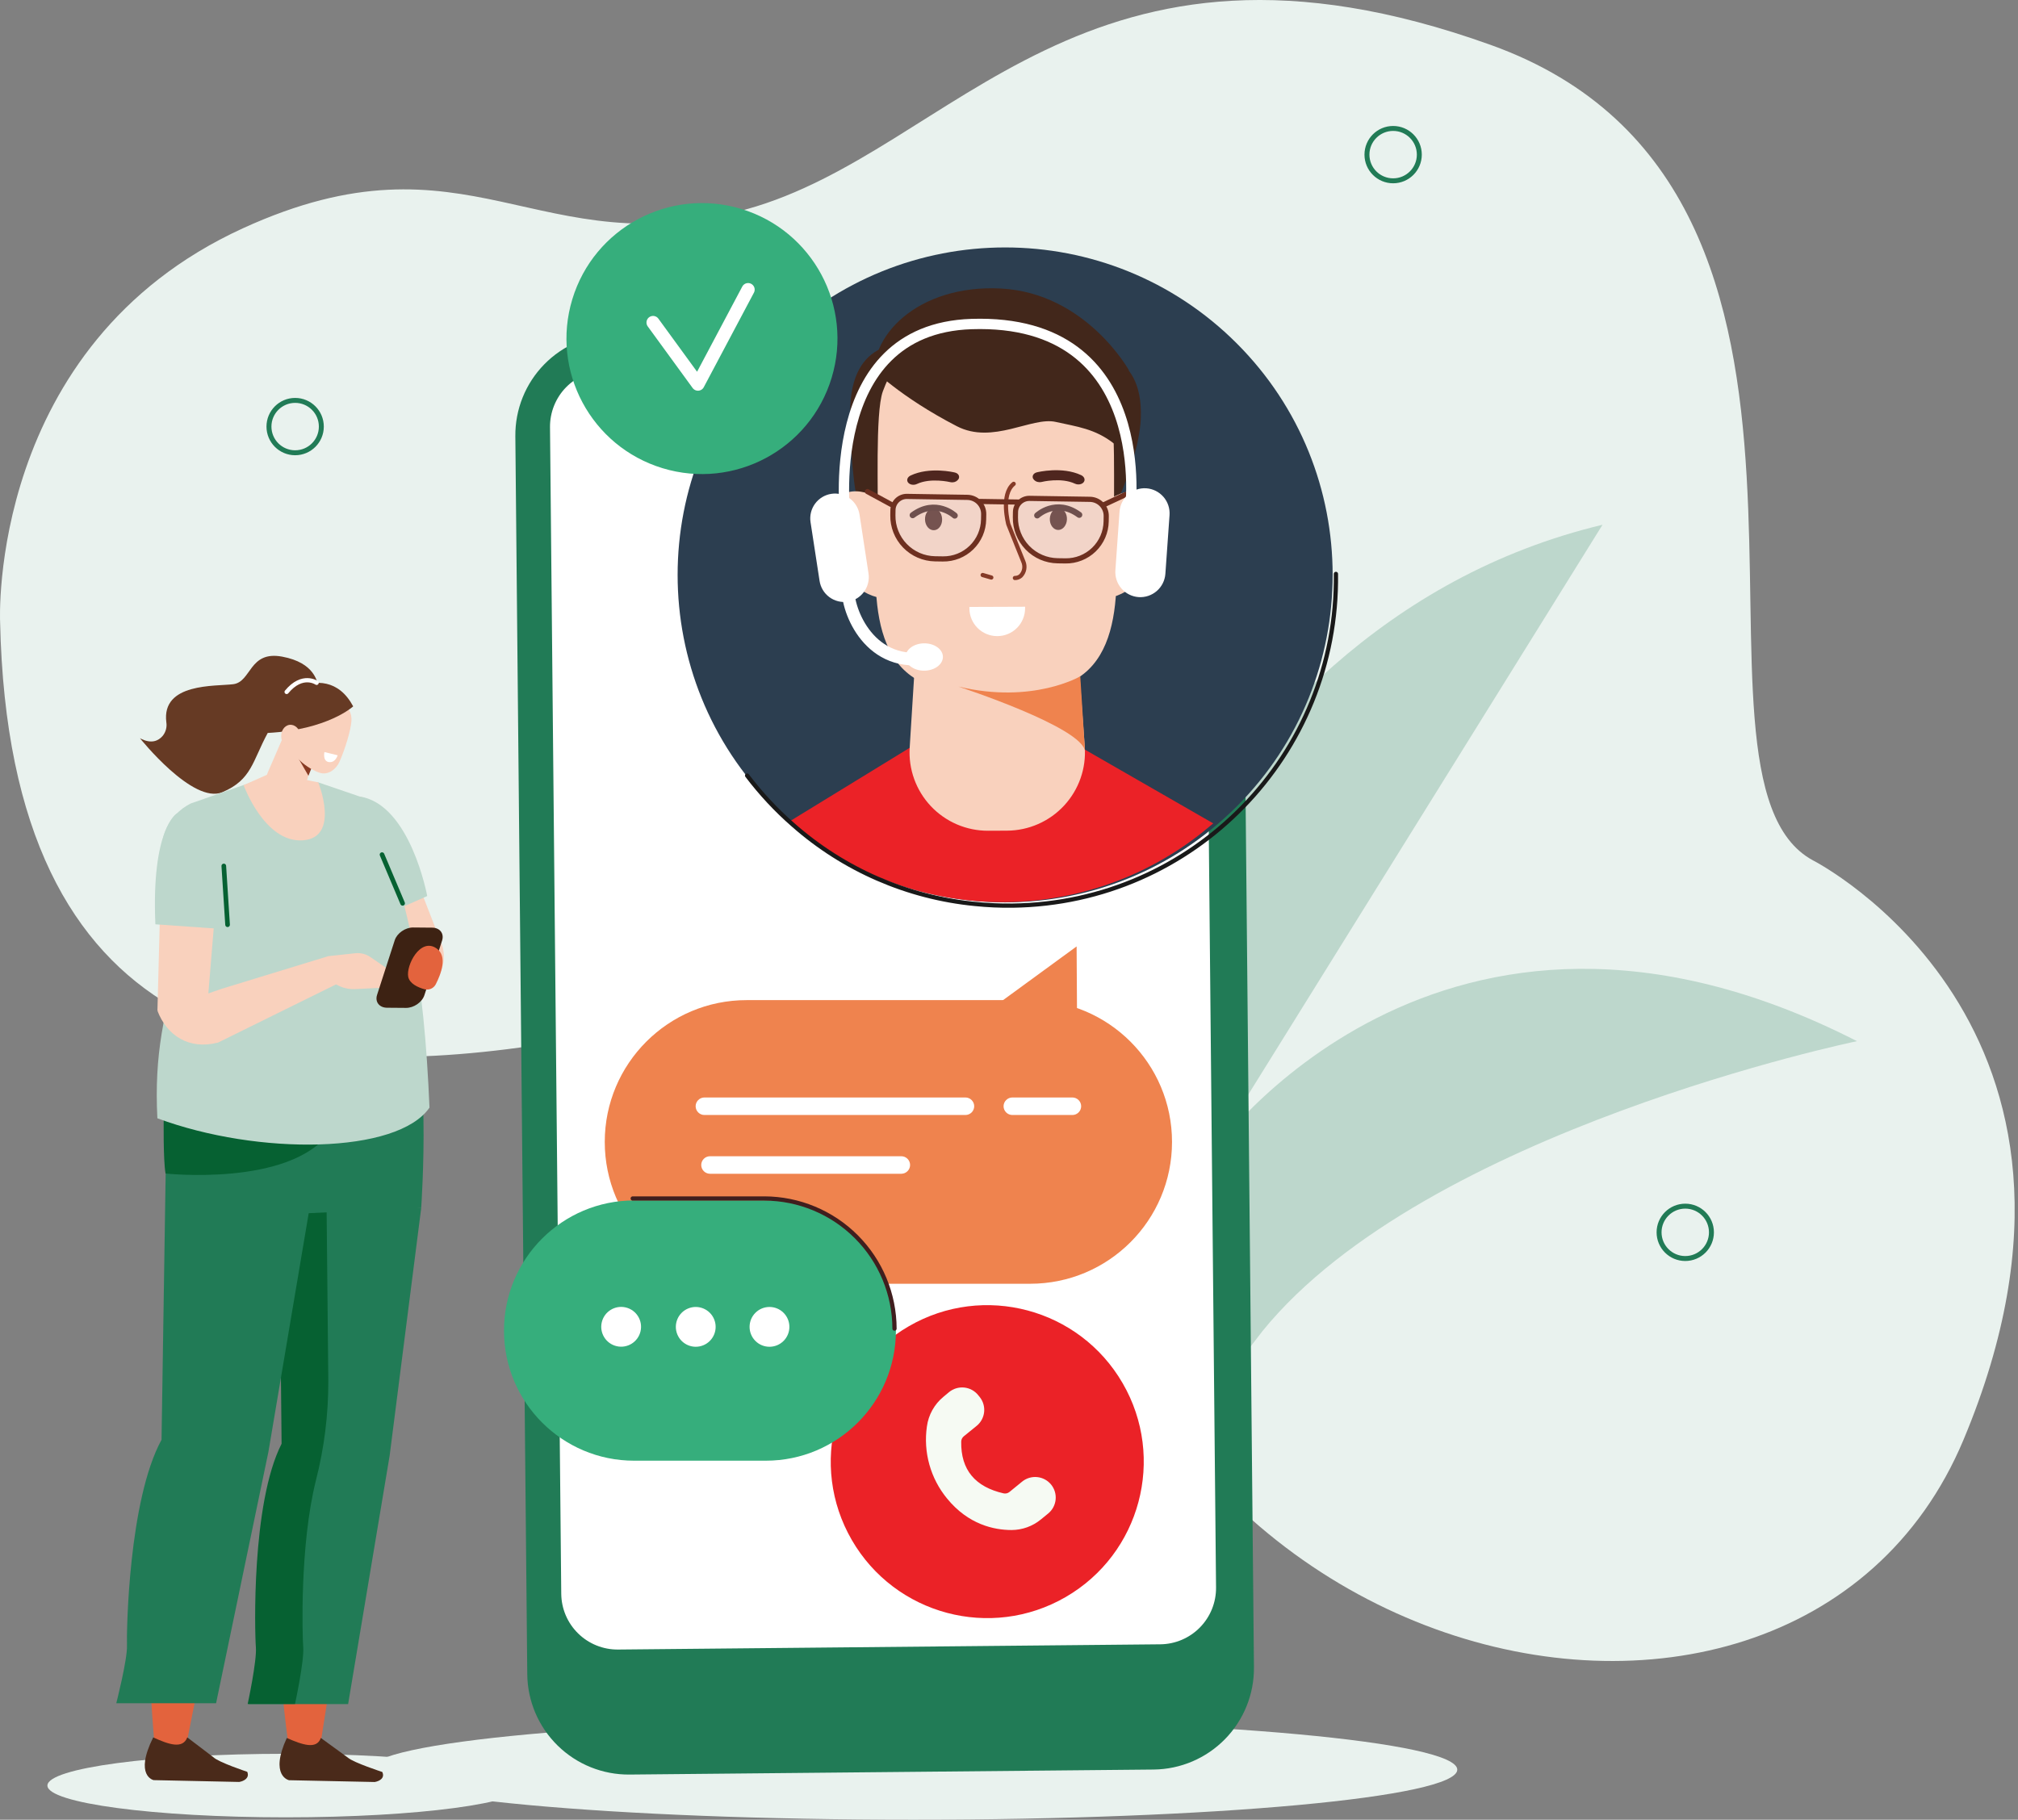 <svg width="214" height="193" viewBox="0 0 214 193" fill="none" xmlns="http://www.w3.org/2000/svg">
    <rect x="0" y="0" width="214" height="193" fill="#808080" stroke="none"/>
    <g clip-path="url(#clip0_1109_6330)">
        <path
            d="M0.01 65.938C0.01 65.938 -1.339 36.609 25.761 24.211C49.77 13.229 57.008 28.345 79.191 22.186C101.373 16.027 114.911 -10.748 158.106 4.772C201.3 20.292 175.839 82.415 192.258 91.25C192.258 91.25 226.645 108.739 208.218 152.71C189.791 196.682 109.667 177.244 110.942 107.668C111.416 82.282 1.95 155.663 0.01 65.938Z"
            fill="#E9F2EE" />
        <path
            d="M111.223 121.776C111.223 121.776 124.041 66.626 169.94 55.656L128.408 122.468C128.408 122.468 152.566 87.78 196.924 110.425C196.924 110.425 151.173 119.891 133.893 141.159C133.893 141.159 125.117 152.43 120.352 159.991C105.181 184.071 111.223 121.776 111.223 121.776Z"
            fill="#BDD7CC" />
        <path
            d="M96.854 192.998C128.711 192.998 154.537 190.621 154.537 187.689C154.537 184.757 128.711 182.38 96.854 182.38C64.996 182.38 39.171 184.757 39.171 187.689C39.171 190.621 64.996 192.998 96.854 192.998Z"
            fill="#E9F2EE" />
        <path
            d="M66.766 188.208L122.336 187.676C125.186 187.648 127.908 186.489 129.903 184.454C131.898 182.419 133.004 179.675 132.976 176.826L131.712 45.521C131.683 42.672 130.524 39.95 128.49 37.955C126.455 35.959 123.711 34.854 120.861 34.881L65.29 35.413C62.441 35.441 59.718 36.6 57.723 38.635C55.728 40.67 54.623 43.414 54.65 46.264L55.915 177.567C55.943 180.417 57.102 183.139 59.137 185.135C61.172 187.13 63.916 188.236 66.766 188.208V188.208Z"
            fill="#217B56" />
        <path
            d="M65.547 174.949L123.042 174.394C123.826 174.387 124.602 174.225 125.323 173.918C126.045 173.611 126.699 173.165 127.248 172.605C127.797 172.045 128.231 171.382 128.524 170.655C128.817 169.927 128.964 169.149 128.956 168.365L127.765 44.638C127.757 43.854 127.595 43.079 127.288 42.358C126.981 41.636 126.534 40.982 125.974 40.433C125.415 39.884 124.752 39.451 124.025 39.158C123.297 38.865 122.519 38.718 121.735 38.726L64.24 39.279C63.456 39.287 62.681 39.449 61.959 39.755C61.238 40.063 60.584 40.509 60.034 41.069C59.485 41.629 59.052 42.291 58.759 43.019C58.466 43.746 58.319 44.524 58.326 45.309L59.518 169.035C59.526 169.82 59.687 170.595 59.994 171.316C60.301 172.038 60.748 172.692 61.308 173.241C61.867 173.791 62.53 174.224 63.258 174.517C63.985 174.81 64.763 174.957 65.547 174.949V174.949Z"
            fill="white" />
        <path
            d="M113.009 169.382C120.94 164.79 123.648 154.637 119.055 146.706C114.463 138.774 104.311 136.067 96.379 140.659C88.447 145.251 85.74 155.404 90.333 163.336C94.925 171.267 105.077 173.974 113.009 169.382Z"
            fill="#EB2227" />
        <path
            d="M100.04 148.149C99.085 148.937 98.463 150.056 98.295 151.282C98.098 152.637 98.187 154.018 98.556 155.336C98.924 156.654 99.565 157.88 100.436 158.936C102.7 161.71 105.435 162.27 107.265 162.274C108.402 162.271 109.503 161.875 110.381 161.153L111.152 160.523C111.601 160.157 111.886 159.628 111.944 159.051C112.003 158.475 111.83 157.899 111.464 157.45V157.45C111.097 157.002 110.568 156.718 109.992 156.659C109.416 156.601 108.84 156.774 108.391 157.14L107.052 158.234C106.965 158.305 106.863 158.356 106.754 158.382C106.644 158.408 106.531 158.409 106.421 158.385C103.44 157.7 101.878 155.92 101.933 152.887C101.936 152.78 101.962 152.675 102.01 152.579C102.058 152.482 102.126 152.398 102.209 152.331L103.568 151.228C104.017 150.863 104.302 150.335 104.363 149.76C104.423 149.185 104.252 148.609 103.889 148.16L103.727 147.961C103.545 147.736 103.321 147.55 103.066 147.412C102.812 147.275 102.533 147.19 102.245 147.161C101.957 147.133 101.667 147.161 101.39 147.246C101.114 147.331 100.857 147.469 100.634 147.654L100.04 148.149Z"
            fill="#F6FAF3" />
        <path d="M103.644 108.063L114.254 114.195L114.17 100.377L103.644 108.063Z" fill="#EF834E" />
        <path
            d="M109.246 106.072H79.174C70.867 106.072 64.132 112.806 64.132 121.113C64.132 129.42 70.867 136.154 79.174 136.154H109.246C117.553 136.154 124.287 129.42 124.287 121.113C124.287 112.806 117.553 106.072 109.246 106.072Z"
            fill="#EF834E" />
        <path
            d="M102.381 118.256H74.698C74.452 118.255 74.216 118.157 74.042 117.983C73.868 117.809 73.769 117.573 73.769 117.327V117.327C73.769 117.081 73.868 116.845 74.042 116.671C74.216 116.497 74.452 116.399 74.698 116.398H102.381C102.627 116.399 102.863 116.497 103.037 116.671C103.211 116.845 103.31 117.081 103.31 117.327V117.327C103.31 117.573 103.211 117.809 103.037 117.983C102.863 118.157 102.627 118.255 102.381 118.256V118.256Z"
            fill="white" />
        <path
            d="M113.723 118.256H107.354C107.107 118.255 106.872 118.157 106.698 117.983C106.524 117.809 106.425 117.573 106.424 117.327V117.327C106.425 117.081 106.524 116.845 106.698 116.671C106.872 116.497 107.107 116.399 107.354 116.398H113.723C113.97 116.399 114.205 116.497 114.379 116.671C114.554 116.845 114.652 117.081 114.653 117.327V117.327C114.652 117.573 114.554 117.809 114.379 117.983C114.205 118.157 113.97 118.255 113.723 118.256V118.256Z"
            fill="white" />
        <path
            d="M95.582 124.488H75.292C75.046 124.487 74.809 124.389 74.635 124.215C74.461 124.041 74.363 123.805 74.363 123.558V123.558C74.363 123.312 74.461 123.076 74.635 122.902C74.809 122.728 75.046 122.63 75.292 122.629H95.582C95.829 122.63 96.065 122.728 96.239 122.902C96.413 123.076 96.511 123.312 96.511 123.558C96.511 123.804 96.412 124.04 96.238 124.214C96.064 124.388 95.829 124.487 95.582 124.488V124.488Z"
            fill="white" />
        <path
            d="M81.208 127.318H67.246C59.625 127.318 53.446 133.496 53.446 141.118V141.12C53.446 148.741 59.625 154.92 67.246 154.92H81.208C88.829 154.92 95.008 148.741 95.008 141.12V141.118C95.008 133.496 88.829 127.318 81.208 127.318Z"
            fill="#36AE7C" />
        <path
            d="M67.097 127.11H81.059C84.715 127.121 88.219 128.578 90.805 131.164C93.391 133.75 94.848 137.254 94.859 140.91"
            stroke="#401E1E" stroke-width="0.45" stroke-linecap="round"
            stroke-linejoin="round" />
        <path
            d="M31.299 48.02C32.833 48.02 34.076 46.777 34.076 45.243C34.076 43.709 32.833 42.466 31.299 42.466C29.765 42.466 28.522 43.709 28.522 45.243C28.522 46.777 29.765 48.02 31.299 48.02Z"
            stroke="#217B56" stroke-width="0.525" stroke-linecap="round"
            stroke-linejoin="round" />
        <path
            d="M147.736 19.177C149.27 19.177 150.513 17.933 150.513 16.4C150.513 14.866 149.27 13.623 147.736 13.623C146.202 13.623 144.959 14.866 144.959 16.4C144.959 17.933 146.202 19.177 147.736 19.177Z"
            stroke="#217B56" stroke-width="0.525" stroke-linecap="round"
            stroke-linejoin="round" />
        <path
            d="M178.714 133.478C180.248 133.478 181.491 132.235 181.491 130.701C181.491 129.168 180.248 127.924 178.714 127.924C177.18 127.924 175.937 129.168 175.937 130.701C175.937 132.235 177.18 133.478 178.714 133.478Z"
            stroke="#217B56" stroke-width="0.525" stroke-linecap="round"
            stroke-linejoin="round" />
        <path fill-rule="evenodd" clip-rule="evenodd"
            d="M45.319 103.901C46.915 104.165 47.447 101.505 46.794 100.025L42.382 88.654C41.18 85.627 38.481 83.756 36.708 84.721C35.998 85.1 35.913 86.331 36.497 87.484L43.267 106.103L45.319 103.901Z"
            fill="#F9D1BD" />
        <path fill-rule="evenodd" clip-rule="evenodd"
            d="M17.249 78.051C17.412 77.851 17.531 77.618 17.599 77.368C17.666 77.119 17.68 76.858 17.639 76.602C17.107 72.394 22.855 72.806 24.733 72.566C26.683 72.314 26.396 68.99 29.919 69.642C33.443 70.295 33.542 72.385 33.711 72.417C33.957 72.463 31.76 75.093 31.76 75.093C31.76 75.093 30.014 74.749 28.391 77.736C26.768 80.722 26.704 82.701 23.58 84.02C20.455 85.34 14.843 78.296 14.843 78.296C16.059 78.954 16.815 78.558 17.249 78.051Z"
            fill="#663A24" />
        <path fill-rule="evenodd" clip-rule="evenodd"
            d="M55.583 189.375C55.583 191.237 44.266 192.745 30.306 192.745C16.346 192.745 5.029 191.236 5.029 189.375C5.029 187.515 16.345 186.006 30.306 186.006C44.267 186.006 55.583 187.513 55.583 189.375Z"
            fill="#E9F2EE" />
        <path fill-rule="evenodd" clip-rule="evenodd"
            d="M30.616 185.22C30.616 185.22 27.196 162.344 31.613 153.301L29.201 122.267L43.663 123.264L33.919 185.401L30.616 185.22Z"
            fill="#E3633D" />
        <path fill-rule="evenodd" clip-rule="evenodd"
            d="M34.023 184.323L36.894 186.414C37.458 186.93 40.538 187.934 40.538 187.934C40.845 188.576 40.246 188.912 39.737 188.998L30.65 188.808C30.65 188.808 28.552 188.372 30.413 184.327C32.067 185.057 33.592 185.58 34.023 184.323Z"
            fill="#4A2A1A" />
        <path fill-rule="evenodd" clip-rule="evenodd"
            d="M44.668 128.118L41.319 154.393L36.917 180.736H26.339C26.339 180.736 27.327 176.155 27.21 174.706C27.093 173.258 26.71 159.468 29.936 153.127L29.678 127.298L44.668 128.118Z"
            fill="#217B56" />
        <path fill-rule="evenodd" clip-rule="evenodd"
            d="M29.861 153.123L29.604 127.295L34.628 127.571L34.816 146.477C34.825 150.034 34.383 153.577 33.498 157.023C31.782 163.905 32.06 173.497 32.156 174.696C32.273 176.148 31.285 180.725 31.285 180.725H26.265C26.265 180.725 27.253 176.145 27.135 174.696C27.018 173.247 26.635 159.465 29.861 153.123Z"
            fill="#066132" />
        <path fill-rule="evenodd" clip-rule="evenodd"
            d="M16.412 185.176C16.412 185.176 13.988 162.029 18.797 152.87L17.733 121.469L32.15 122.478L19.698 185.357L16.412 185.176Z"
            fill="#E3633D" />
        <path fill-rule="evenodd" clip-rule="evenodd"
            d="M19.861 184.266L22.638 186.377C23.181 186.909 26.217 187.916 26.217 187.916C26.495 188.565 25.88 188.907 25.367 188.992L16.29 188.799C16.29 188.799 14.211 188.359 16.247 184.266C17.87 185.009 19.374 185.54 19.861 184.266Z"
            fill="#4A2A1A" />
        <path fill-rule="evenodd" clip-rule="evenodd"
            d="M32.954 127.385L28.464 153.985L22.915 180.643H12.332C12.332 180.643 13.518 176.008 13.465 174.538C13.412 173.068 13.628 159.11 17.13 152.699L17.574 124.048L32.954 127.385Z"
            fill="#217B56" />
        <path fill-rule="evenodd" clip-rule="evenodd"
            d="M22.972 106.894L42.737 108.4C45.952 109.581 44.666 128.118 44.666 128.118L31.67 128.719C25.64 128.593 18.491 133.329 17.739 123.268C16.882 111.766 22.972 106.894 22.972 106.894Z"
            fill="#217B56" />
        <path fill-rule="evenodd" clip-rule="evenodd"
            d="M17.556 124.463C17.556 124.463 30.678 125.881 34.934 120.114L17.361 118.605C17.361 118.605 17.295 122.993 17.556 124.463Z"
            fill="#066132" />
        <path fill-rule="evenodd" clip-rule="evenodd"
            d="M38.15 84.481L33.752 82.979L27.8 82.575L20.235 85.212C19.005 85.82 18.043 86.861 17.534 88.135C17.025 89.41 17.005 90.827 17.478 92.115L19.329 100.773C17.363 107.304 16.348 111.885 16.689 118.605C27.416 122.588 42.161 122.393 45.546 117.472C44.975 104.018 43.374 93.139 38.15 84.481Z"
            fill="#BDD7CC" />
        <path fill-rule="evenodd" clip-rule="evenodd"
            d="M33.693 79.129L32.108 84.157C32.015 84.453 31.845 84.72 31.616 84.93C31.386 85.139 31.105 85.284 30.801 85.35C30.498 85.414 30.183 85.396 29.89 85.297C29.597 85.198 29.336 85.021 29.134 84.786L28.742 84.334C28.465 84.01 28.285 83.614 28.222 83.192C28.16 82.771 28.217 82.34 28.387 81.949L30.891 76.164L33.693 79.129Z"
            fill="#F9D1BD" />
        <path fill-rule="evenodd" clip-rule="evenodd"
            d="M33.353 80.667L32.707 82.275L31.602 80.36L33.353 80.667Z" fill="#873B24" />
        <path
            d="M33.752 82.979C33.752 82.979 36.13 88.867 32.088 89.126C28.047 89.385 25.834 83.274 25.834 83.274L28.786 81.961L33.752 82.979Z"
            fill="#F9D1BD" />
        <path fill-rule="evenodd" clip-rule="evenodd"
            d="M31.477 75.189C31.564 74.795 31.803 74.451 32.143 74.233C32.483 74.015 32.896 73.94 33.291 74.026L36.128 74.655C36.944 74.833 37.327 75.634 37.268 76.477C37.199 77.469 36.602 79.429 35.997 80.8C35.654 81.573 34.853 82.178 34.046 81.997C33.175 81.804 30.755 80.385 30.854 78.757C30.934 77.516 31.209 76.4 31.478 75.189H31.477Z"
            fill="#F9D1BD" />
        <path fill-rule="evenodd" clip-rule="evenodd"
            d="M27.417 77.297C27.417 77.297 29.693 73.607 31.31 72.94C33.484 72.054 35.92 72.054 37.454 74.916C37.454 74.916 34.782 77.399 28.389 77.736L27.417 77.297Z"
            fill="#663A24" />
        <path fill-rule="evenodd" clip-rule="evenodd"
            d="M29.829 78.257C29.914 78.945 30.441 79.44 31.005 79.365C31.569 79.291 31.959 78.67 31.874 77.984C31.789 77.297 31.262 76.801 30.698 76.877C30.134 76.954 29.744 77.571 29.829 78.257Z"
            fill="#F9D1BD" />
        <path fill-rule="evenodd" clip-rule="evenodd"
            d="M35.805 80.105L34.403 79.763C34.403 79.763 34.188 80.741 34.887 80.826C35.585 80.912 35.805 80.105 35.805 80.105Z"
            fill="white" />
        <path fill-rule="evenodd" clip-rule="evenodd"
            d="M21.957 107.026L23.176 92.257C23.516 88.702 21.482 86.123 18.902 86.84C17.886 87.122 17.128 89.342 17.128 90.72L16.694 107.212L21.957 107.026Z"
            fill="#F9D1BD" />
        <path fill-rule="evenodd" clip-rule="evenodd"
            d="M16.701 107.219C17.705 109.813 20.016 111.379 23.135 110.57L37.261 103.6L34.818 101.409L23.495 104.875L16.701 107.219Z"
            fill="#F9D1BD" />
        <path
            d="M34.817 101.409L37.671 101.101C38.241 101.039 38.814 101.183 39.286 101.509L41.2 102.825C41.354 102.931 41.48 103.073 41.566 103.239C41.653 103.405 41.699 103.59 41.699 103.777C41.699 103.964 41.653 104.149 41.566 104.314C41.48 104.48 41.354 104.623 41.2 104.729V104.729L37.593 104.906C36.747 104.932 35.92 104.659 35.255 104.135L34.078 103.248L34.817 101.409Z"
            fill="#F9D1BD" />
        <path d="M33.576 72.419C33.576 72.419 32.065 71.366 30.396 73.387" stroke="white"
            stroke-width="0.45" stroke-linecap="round" stroke-linejoin="round" />
        <path fill-rule="evenodd" clip-rule="evenodd"
            d="M41.042 106.88L43.069 106.896C43.892 106.896 44.764 106.295 45.007 105.545L46.88 99.76C47.123 99.01 46.649 98.391 45.826 98.386L43.799 98.368C42.977 98.368 42.104 98.971 41.861 99.719L39.988 105.513C39.745 106.254 40.219 106.873 41.042 106.88Z"
            fill="#3D2213" />
        <path fill-rule="evenodd" clip-rule="evenodd"
            d="M44.987 104.912C45.22 104.981 45.469 104.967 45.693 104.872C45.916 104.777 46.099 104.607 46.211 104.392C46.743 103.351 47.511 101.42 46.284 100.58C44.562 99.398 43.035 102.411 43.294 103.614C43.447 104.33 44.314 104.717 44.987 104.912Z"
            fill="#E3633D" />
        <path
            d="M131.148 85.532C144.711 71.969 144.711 49.979 131.148 36.416C117.585 22.853 95.595 22.853 82.031 36.416C68.468 49.979 68.468 71.969 82.031 85.532C95.595 99.096 117.585 99.096 131.148 85.532Z"
            fill="#2C3E50" />
        <path
            d="M106.763 95.676C114.267 95.577 121.529 93.001 127.419 88.351L128.66 87.326L114.807 79.364C114.807 79.364 113.539 86.694 104.986 86.797C96.793 86.897 97.329 78.784 97.329 78.784L83.728 87.118C90.074 92.737 98.287 95.788 106.763 95.676V95.676Z"
            fill="#EB2227" />
        <path fill-rule="evenodd" clip-rule="evenodd"
            d="M93.052 55.135C93.052 55.135 94.671 52.388 94.256 44.743L96.824 36.531C96.824 36.531 90.505 35.305 90.168 43.065C90.078 45.138 90.346 50.964 90.949 53.131C91.786 56.099 93.052 55.135 93.052 55.135Z"
            fill="#42271B" />
        <path fill-rule="evenodd" clip-rule="evenodd"
            d="M117.064 56.179C117.064 56.179 115.69 53.301 116.766 45.716L114.912 37.322C114.912 37.322 121.313 36.649 120.976 44.415C120.764 49.318 117.064 56.179 117.064 56.179Z"
            fill="#42271B" />
        <path
            d="M93.052 55.135C93.181 52.817 92.782 43.785 93.624 41.501C95.082 37.545 97.501 35.438 100.397 34.523L108.542 34.048C112.401 34.488 115.711 36.539 117.547 41.457C118.4 43.737 118.04 52.769 118.178 55.087C118.636 62.598 119.496 73.238 109.06 73.199H108.634V70.883L102.69 70.898V73.213H102.264C91.812 73.306 92.632 62.65 93.052 55.135Z"
            fill="#F9D1BD" />
        <path
            d="M96.469 79.284L97.576 61.55C97.592 61.291 97.661 61.038 97.779 60.807C97.898 60.576 98.062 60.371 98.263 60.207C98.463 60.042 98.696 59.92 98.945 59.849C99.195 59.778 99.457 59.759 99.714 59.793L112.232 61.471C112.663 61.528 113.061 61.732 113.359 62.049C113.657 62.365 113.837 62.775 113.869 63.208L115.034 79.195C115.116 80.33 114.965 81.47 114.588 82.543C114.212 83.617 113.618 84.602 112.845 85.437C112.072 86.272 111.136 86.939 110.094 87.397C109.052 87.855 107.928 88.094 106.79 88.099L104.789 88.108C103.652 88.113 102.526 87.884 101.481 87.436C100.436 86.987 99.494 86.329 98.714 85.502C97.934 84.674 97.332 83.695 96.946 82.626C96.56 81.556 96.397 80.418 96.469 79.284V79.284Z"
            fill="#F9D1BD" />
        <path
            d="M110.173 51.134C110.048 51.129 109.925 51.093 109.818 51.028C109.71 50.964 109.62 50.873 109.556 50.765C109.418 50.485 109.593 50.185 109.95 50.096C110.06 50.07 112.626 49.444 114.653 50.394C114.988 50.552 115.112 50.882 114.928 51.13C114.743 51.379 114.325 51.453 113.986 51.295C112.53 50.612 110.475 51.107 110.453 51.118C110.362 51.139 110.267 51.144 110.173 51.134V51.134Z"
            fill="#4F261F" />
        <path
            d="M111.329 55.019C111.308 55.658 111.697 56.19 112.198 56.207C112.7 56.225 113.122 55.721 113.145 55.081C113.168 54.441 112.776 53.909 112.276 53.891C111.776 53.874 111.351 54.379 111.329 55.019Z"
            fill="#572A22" />
        <path d="M109.989 54.665C109.989 54.665 111.987 52.79 114.45 54.603" stroke="#4F261F"
            stroke-width="0.644" stroke-miterlimit="10" stroke-linecap="round" />
        <path
            d="M101.048 51.153C101.173 51.148 101.295 51.111 101.402 51.046C101.51 50.981 101.599 50.891 101.663 50.783C101.8 50.501 101.622 50.203 101.266 50.116C101.156 50.088 98.588 49.474 96.565 50.433C96.23 50.593 96.107 50.923 96.293 51.171C96.48 51.419 96.898 51.49 97.235 51.331C98.687 50.643 100.746 51.129 100.768 51.134C100.859 51.156 100.954 51.163 101.048 51.153V51.153Z"
            fill="#4F261F" />
        <path
            d="M99.907 55.042C99.932 55.682 99.553 56.216 99.044 56.236C98.535 56.255 98.116 55.753 98.093 55.113C98.07 54.473 98.448 53.941 98.957 53.922C99.466 53.902 99.883 54.404 99.907 55.042Z"
            fill="#572A22" />
        <path d="M101.246 54.682C101.246 54.682 99.241 52.817 96.785 54.64" stroke="#4F261F"
            stroke-width="0.644" stroke-miterlimit="10" stroke-linecap="round" />
        <path
            d="M114.557 71.726C114.557 71.726 109.538 74.707 101.633 72.818C101.633 72.818 114.874 77.138 115.061 79.706L114.557 71.726Z"
            fill="#EF834E" />
        <path
            d="M95.49 63.046C97.442 61.879 97.614 58.576 95.876 55.668C94.137 52.761 91.145 51.35 89.193 52.517C87.242 53.684 87.069 56.988 88.808 59.895C90.546 62.803 93.538 64.213 95.49 63.046Z"
            fill="#F9D1BD" />
        <path
            d="M122.157 59.831C123.869 56.909 123.681 53.617 121.737 52.479C119.793 51.34 116.83 52.786 115.118 55.709C113.406 58.631 113.594 61.923 115.538 63.061C117.482 64.2 120.445 62.754 122.157 59.831Z"
            fill="#F9D1BD" />
        <path d="M105.123 61.251L104.208 60.986" stroke="#853A27" stroke-width="0.447"
            stroke-linecap="round" stroke-linejoin="round" />
        <path fill-rule="evenodd" clip-rule="evenodd"
            d="M92.782 40.787L92.867 38.854C92.867 38.854 99.647 41.482 106.024 41.361C112.401 41.24 119.717 39.269 119.717 39.269C119.717 39.269 115.174 31.094 106.173 30.602C97.326 30.127 91.805 35.764 92.782 40.787Z"
            fill="#42271B" />
        <path d="M117.029 53.546L119.359 52.452" stroke="#6E3020" stroke-width="0.548"
            stroke-linecap="round" stroke-linejoin="round" />
        <path d="M94.529 53.514L91.988 52.136" stroke="#6E3020" stroke-width="0.548"
            stroke-linecap="round" stroke-linejoin="round" />
        <path
            d="M92.47 39.047C92.47 39.047 104.74 27.673 114.741 36.032C120.982 41.253 120.318 48.768 118.143 47.053C116.11 45.458 114.202 45.254 111.955 44.748C109.407 44.17 105.288 47.179 101.464 45.202C95.405 42.072 92.47 39.047 92.47 39.047Z"
            fill="#42271B" />
        <path
            d="M105.763 67.466C105.375 67.468 104.991 67.393 104.632 67.246C104.273 67.098 103.947 66.882 103.672 66.609C103.397 66.336 103.178 66.011 103.028 65.653C102.879 65.296 102.801 64.912 102.8 64.524V64.372L108.707 64.35V64.503C108.708 64.891 108.633 65.275 108.486 65.634C108.339 65.993 108.123 66.32 107.849 66.595C107.576 66.87 107.251 67.089 106.893 67.238C106.535 67.388 106.151 67.465 105.763 67.466V67.466Z"
            fill="white" />
        <path
            d="M107.625 61.302C107.854 61.306 108.076 61.225 108.247 61.073C108.437 60.878 108.564 60.63 108.613 60.362C108.661 60.094 108.629 59.818 108.521 59.568L107.898 58.023L106.932 55.604C106.932 55.604 106.079 52.453 107.496 51.316"
            stroke="#853A27" stroke-width="0.447" stroke-linecap="round"
            stroke-linejoin="round" />
        <path opacity="0.23"
            d="M96.218 52.724L102.621 52.825C103.086 52.833 103.53 53.025 103.854 53.359C104.178 53.694 104.355 54.143 104.348 54.609L104.339 55.167C104.321 56.296 103.856 57.371 103.045 58.156C102.234 58.942 101.145 59.373 100.016 59.355L99.19 59.342C97.985 59.322 96.837 58.825 95.999 57.959C95.16 57.093 94.7 55.93 94.719 54.725L94.728 54.167C94.734 53.778 94.895 53.407 95.174 53.137C95.454 52.866 95.829 52.717 96.218 52.724V52.724Z"
            fill="#DADDED" />
        <path opacity="0.23"
            d="M109.394 53.039L115.797 53.141C116.262 53.148 116.706 53.34 117.03 53.675C117.354 54.009 117.532 54.459 117.524 54.924L117.515 55.483C117.497 56.611 117.032 57.687 116.221 58.472C115.411 59.257 114.321 59.688 113.192 59.67L112.366 59.657C111.161 59.638 110.013 59.141 109.174 58.275C108.335 57.41 107.875 56.246 107.894 55.041L107.903 54.482C107.909 54.093 108.069 53.723 108.349 53.452C108.628 53.181 109.003 53.033 109.392 53.039L109.394 53.039Z"
            fill="#DADDED" />
        <path
            d="M109.181 52.857L115.583 52.958C116.049 52.966 116.492 53.158 116.816 53.492C117.14 53.827 117.318 54.276 117.311 54.742L117.302 55.3C117.284 56.429 116.819 57.504 116.008 58.289C115.197 59.075 114.108 59.506 112.979 59.488L112.153 59.475C110.947 59.456 109.799 58.959 108.96 58.093C108.122 57.227 107.661 56.063 107.68 54.858L107.689 54.3C107.692 54.107 107.733 53.917 107.81 53.74C107.887 53.563 107.997 53.403 108.136 53.269C108.274 53.135 108.438 53.03 108.617 52.959C108.797 52.888 108.988 52.853 109.181 52.857V52.857Z"
            stroke="#6E3020" stroke-width="0.548" stroke-linecap="round"
            stroke-linejoin="round" />
        <path
            d="M96.185 52.649L102.588 52.75C103.054 52.758 103.497 52.95 103.821 53.284C104.145 53.619 104.323 54.068 104.316 54.534L104.307 55.092C104.289 56.221 103.823 57.296 103.012 58.081C102.202 58.867 101.112 59.298 99.984 59.28L99.157 59.267C97.952 59.248 96.804 58.751 95.965 57.885C95.126 57.019 94.666 55.855 94.685 54.65L94.694 54.092C94.7 53.703 94.861 53.332 95.14 53.062C95.419 52.791 95.795 52.642 96.184 52.649L96.185 52.649Z"
            stroke="#6E3020" stroke-width="0.548" stroke-linecap="round"
            stroke-linejoin="round" />
        <path d="M108.015 53.249L103.928 53.184" stroke="#6E3020" stroke-width="0.548"
            stroke-linecap="round" stroke-linejoin="round" />
        <path d="M89.987 61.985C89.549 63.787 91.583 70.33 97.533 69.882" stroke="white"
            stroke-width="1.341" stroke-linecap="round" stroke-linejoin="round" />
        <path
            d="M99.993 69.662C99.993 70.461 99.12 71.121 98.024 71.132C96.928 71.142 96.033 70.504 96.024 69.702C96.015 68.901 96.896 68.245 97.992 68.232C99.088 68.22 99.984 68.862 99.993 69.662Z"
            fill="white" />
        <path
            d="M89.668 55.225C89.668 55.225 86.95 34.888 103.03 34.367C122.654 33.729 119.834 54.331 119.834 54.331"
            stroke="white" stroke-width="1.096" stroke-linecap="round" stroke-linejoin="round" />
        <path
            d="M89.908 63.817C89.219 63.921 88.517 63.748 87.956 63.336C87.395 62.923 87.02 62.306 86.913 61.618L85.953 55.372C85.849 54.684 86.022 53.982 86.434 53.421C86.846 52.859 87.464 52.484 88.152 52.377V52.377C88.841 52.272 89.543 52.444 90.105 52.856C90.666 53.268 91.042 53.886 91.149 54.574L92.103 60.825C92.206 61.512 92.032 62.212 91.621 62.773C91.21 63.333 90.594 63.708 89.908 63.817V63.817Z"
            fill="white" />
        <path
            d="M118.281 60.492C118.232 61.195 118.464 61.888 118.926 62.42C119.389 62.952 120.043 63.279 120.746 63.329C121.449 63.375 122.141 63.142 122.673 62.68C123.204 62.218 123.531 61.565 123.583 60.862L124.025 54.626C124.073 53.923 123.841 53.229 123.379 52.697C122.917 52.165 122.263 51.838 121.56 51.788C120.857 51.742 120.165 51.975 119.633 52.437C119.102 52.899 118.774 53.553 118.722 54.255"
            fill="white" />
        <path
            d="M79.229 82.256C80.666 84.155 82.293 85.903 84.086 87.471V87.471C89.474 92.234 96.228 95.174 103.385 95.871C104.716 96.007 106.054 96.067 107.393 96.049C126.571 95.799 141.918 80.05 141.669 60.869"
            stroke="#191919" stroke-width="0.45" stroke-linecap="round"
            stroke-linejoin="round" />
        <path
            d="M67.924 141.204C68.191 140.07 67.489 138.934 66.355 138.666C65.22 138.398 64.084 139.101 63.816 140.235C63.548 141.369 64.251 142.506 65.385 142.773C66.519 143.041 67.656 142.339 67.924 141.204Z"
            fill="white" />
        <path
            d="M74.588 142.676C75.665 142.23 76.176 140.996 75.73 139.919C75.284 138.842 74.049 138.331 72.973 138.777C71.896 139.223 71.385 140.457 71.831 141.534C72.277 142.611 73.511 143.122 74.588 142.676Z"
            fill="white" />
        <path
            d="M83.093 142.219C83.917 141.395 83.917 140.058 83.093 139.234C82.268 138.41 80.932 138.41 80.108 139.234C79.284 140.058 79.284 141.395 80.108 142.219C80.932 143.043 82.268 143.043 83.093 142.219Z"
            fill="white" />
        <path
            d="M88.189 40.079C90.492 32.486 86.203 24.463 78.609 22.16C71.016 19.858 62.993 24.146 60.691 31.74C58.388 39.334 62.677 47.356 70.27 49.659C77.864 51.961 85.886 47.672 88.189 40.079Z"
            fill="#36AE7C" />
        <path d="M69.254 34.206L74.015 40.74L79.332 30.718" stroke="white"
            stroke-width="1.396" stroke-linecap="round" stroke-linejoin="round" />
        <path
            d="M18.719 86.295C18.719 86.295 16.033 87.927 16.478 98.031L25.958 98.698C25.958 98.698 23.555 87.615 23.511 87.482C23.466 87.349 21.613 84.605 18.719 86.295Z"
            fill="#BDD7CC" />
        <path fill-rule="evenodd" clip-rule="evenodd"
            d="M42.427 96.309L45.305 95.034C45.305 95.034 43.517 85.297 38.15 84.481L41.418 98.15L42.427 96.309Z"
            fill="#BDD7CC" />
        <path d="M24.133 98.076L23.733 91.844" stroke="#066132" stroke-width="0.493"
            stroke-linecap="round" stroke-linejoin="round" />
        <path d="M42.695 95.806L40.513 90.642" stroke="#066132" stroke-width="0.493"
            stroke-linecap="round" stroke-linejoin="round" />
    </g>
    <defs>
        <clipPath id="clip0_1109_6330">
            <rect width="213.652" height="193" fill="white" />
        </clipPath>
    </defs>
</svg>
